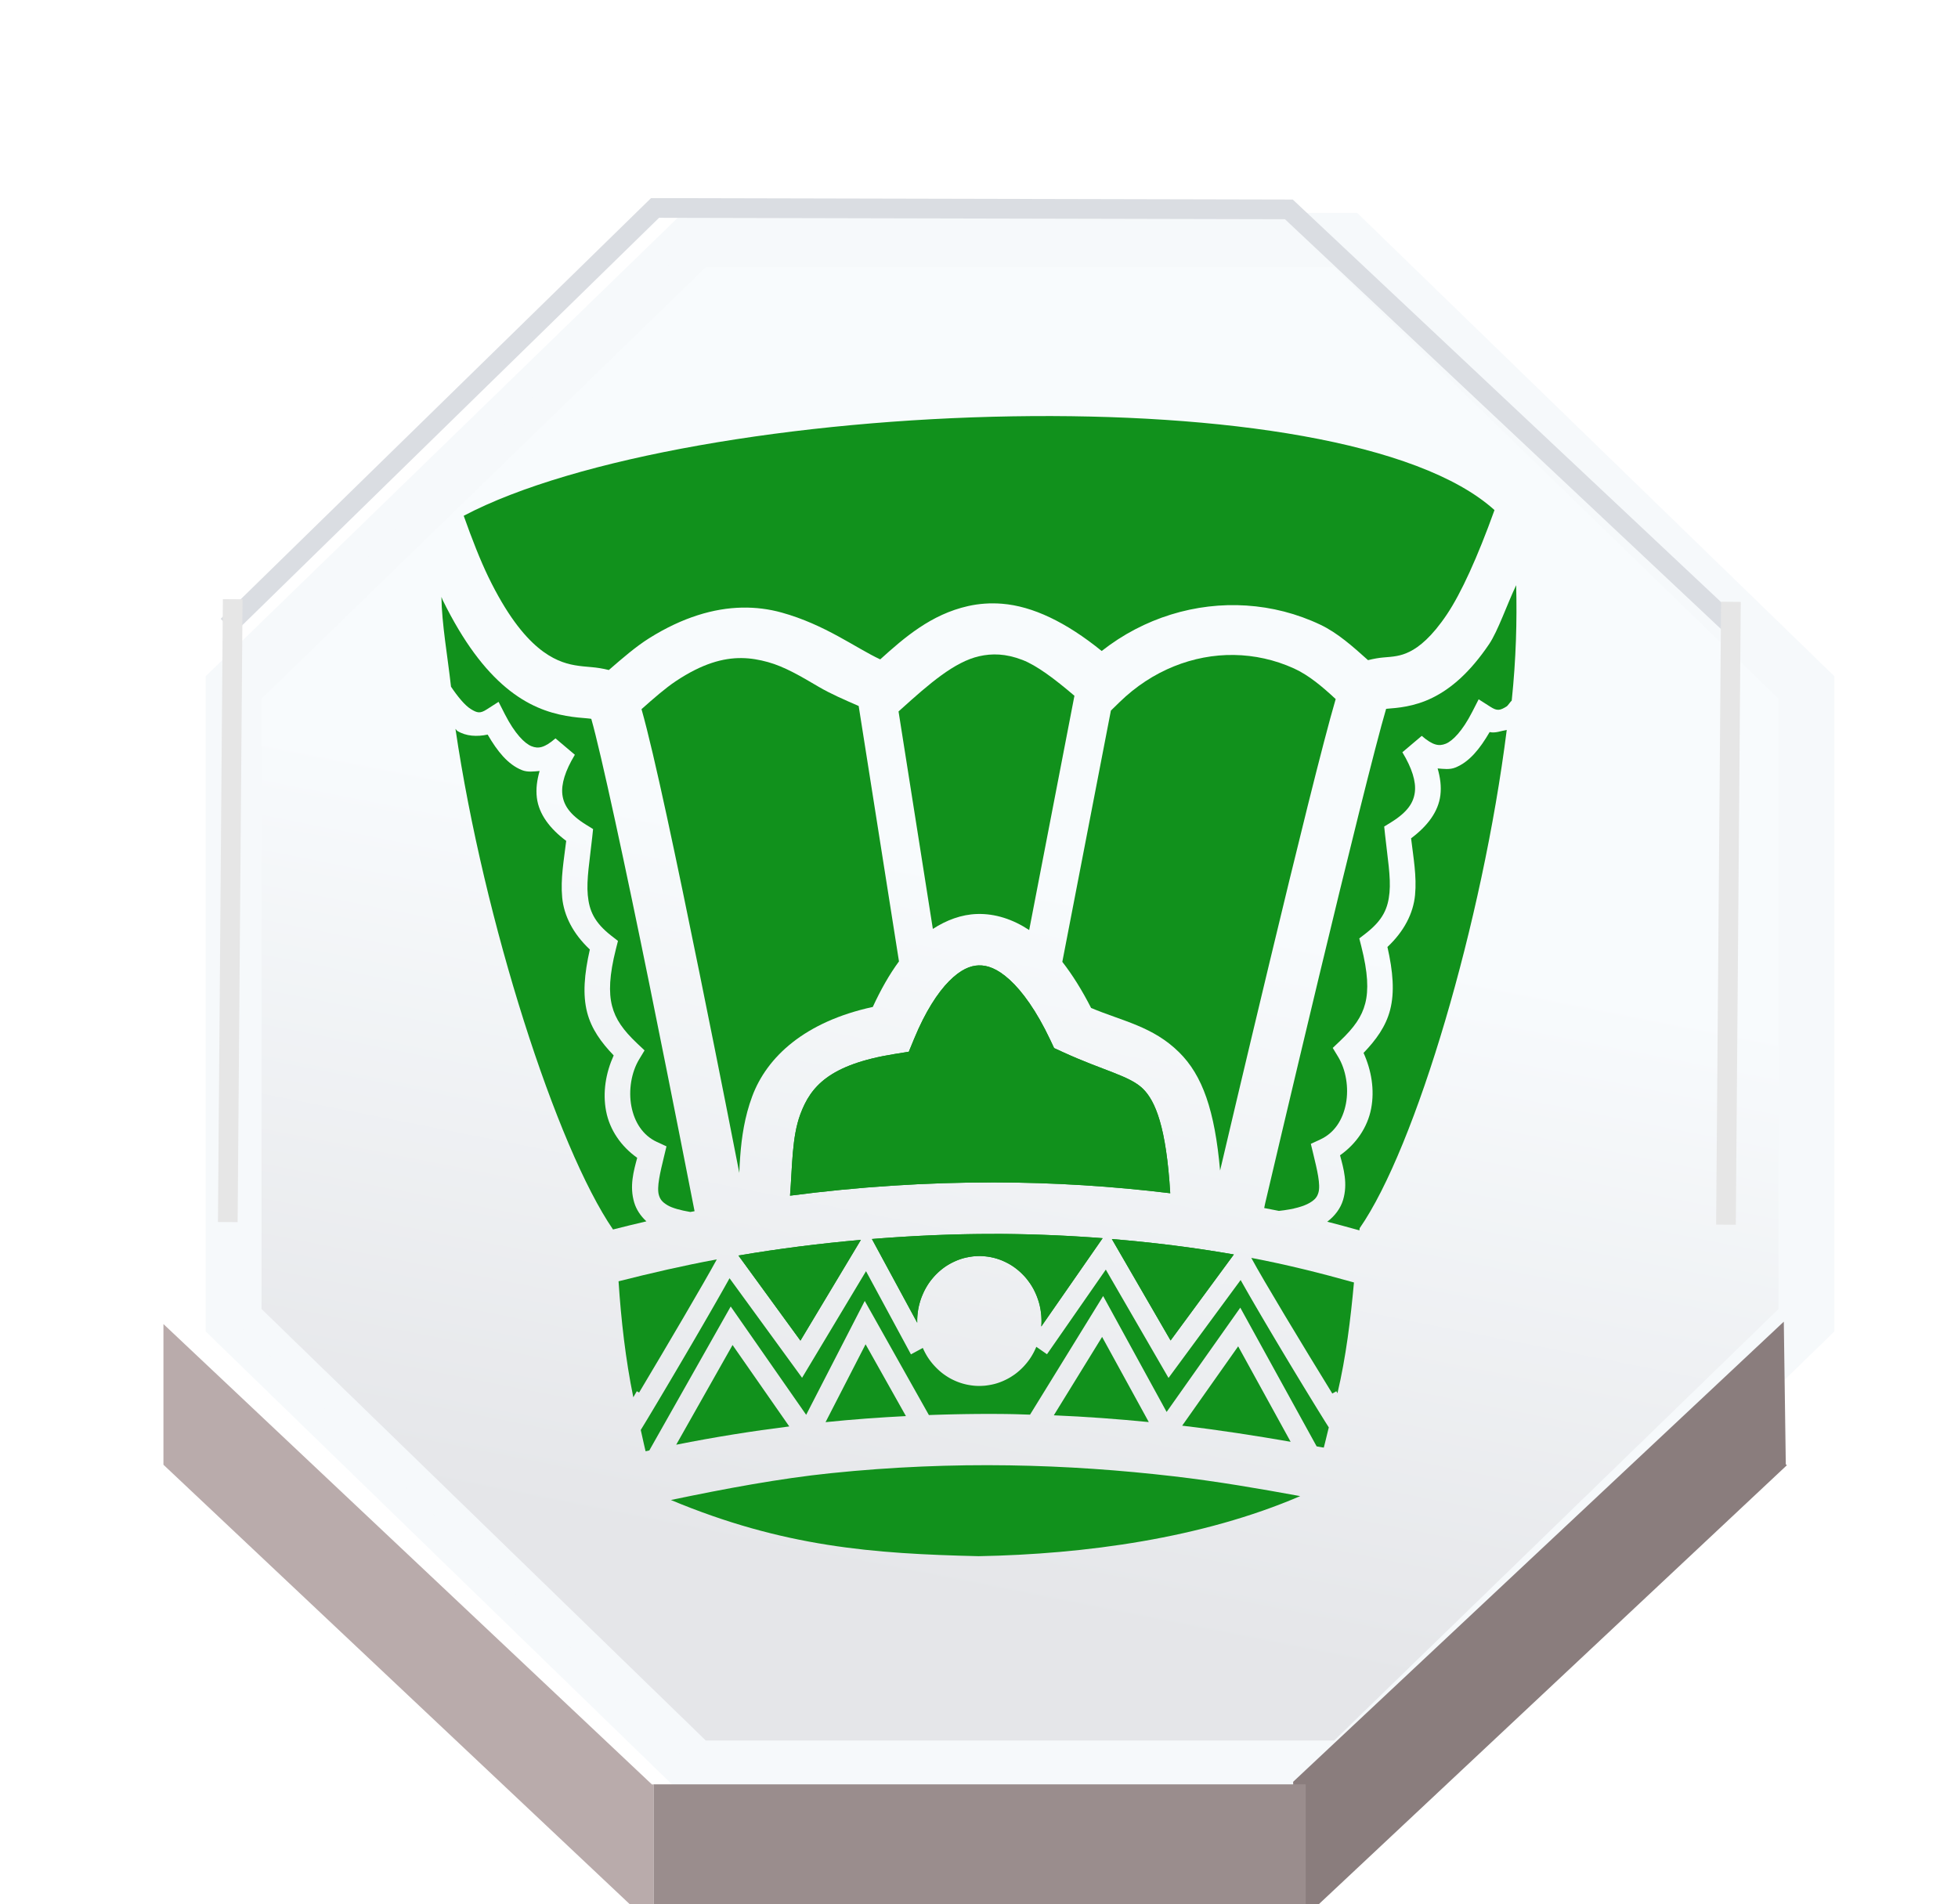 <svg height="106.985" width="110" xmlns="http://www.w3.org/2000/svg" xmlns:xlink="http://www.w3.org/1999/xlink"><linearGradient id="a" gradientUnits="userSpaceOnUse" spreadMethod="pad" x1="324.016" x2="330.455" y1="636.05" y2="604.455"><stop offset="0" stop-color="#e5e6e9"/><stop offset="1" stop-color="#f8fbfd"/></linearGradient><filter id="b" color-interpolation-filters="sRGB"><feFlood flood-opacity=".498" result="flood"/><feComposite in="flood" in2="SourceGraphic" operator="in" result="composite1"/><feGaussianBlur in="composite1" result="blur" stdDeviation="1"/><feOffset dx="1.9" dy="4" result="offset"/><feComposite in="SourceGraphic" in2="offset" operator="over" result="composite2"/></filter><filter id="c" color-interpolation-filters="sRGB"><feFlood flood-opacity=".498" result="flood"/><feComposite in="flood" in2="SourceGraphic" operator="in" result="composite1"/><feGaussianBlur in="composite1" result="blur" stdDeviation="1"/><feOffset dx="0" dy="4" result="offset"/><feComposite in="SourceGraphic" in2="offset" operator="over" result="composite2"/></filter><filter id="d" color-interpolation-filters="sRGB"><feFlood flood-color="#d3d6dd" flood-opacity=".498" result="flood"/><feComposite in="flood" in2="SourceGraphic" operator="in" result="composite1"/><feGaussianBlur in="composite1" result="blur" stdDeviation=".5"/><feOffset dx="0" dy="1" result="offset"/><feComposite in="SourceGraphic" in2="offset" operator="over" result="composite2"/></filter><filter id="e" color-interpolation-filters="sRGB"><feFlood flood-opacity=".498" result="flood"/><feComposite in="flood" in2="SourceGraphic" operator="out" result="composite1"/><feGaussianBlur in="composite1" result="blur" stdDeviation="1"/><feOffset dx="0" dy="1.5" result="offset"/><feComposite in="offset" in2="SourceGraphic" operator="atop" result="composite2"/></filter><g transform="translate(9.038 11.697)"><g transform="translate(-5.409 3.925)"><path d="m289.651 623.037v-28.463l20.122-20.123h28.459l20.127 20.123v28.463l-.064.065-20.063 20.058h-28.377-.082z" fill="url(#a)" filter="url(#b)" stroke="#f6f9fb" stroke-opacity=".996" stroke-width="2.44" transform="matrix(1.286 0 0 1.249 -365.438 -724.621)"/><g fill="#b9abab" filter="url(#c)" transform="matrix(1.106 0 0 1.106 .386 -9.723)"><path d="m358.299 623.105v6.309l.043.043-19.881 19.877h-.229v-6.088-.086l20.063-20.058z" fill="#877a7a" fill-opacity=".969" transform="matrix(1.258 -.018 .016 1.147 -373.731 -650.445)"/><path d="m338.176 649.406h-28.309-.012v-.144-6.016-.086h28.377v.086 6.088.072z" fill="#9a8d8d" transform="matrix(1.167 0 0 1.137 -332.024 -649.972)"/><path d="m309.727 649.262-20.076-20.076v-6.149l20.122 20.123h.082v.086 6.016z" fill="#b9abab" transform="matrix(1.233 0 0 1.162 -352.468 -666.048)"/></g><g fill="none"><path d="m338.232 574.451 20.127 20.123v28.463l-.064.065-20.063 20.058h-28.377-.082l-20.122-20.123v-28.463l20.122-20.123z" transform="matrix(1.286 0 0 1.286 -365.231 -745.49)"/><path d="m289.651 623.037v6.149.156" transform="matrix(1.286 0 0 1.286 -365.231 -745.49)"/><path d="m309.855 643.246v6.016.144.143" transform="matrix(1.286 0 0 1.286 -365.231 -745.49)"/><path d="m338.232 643.246v6.088.072.143" transform="matrix(1.286 0 0 1.286 -365.231 -745.49)"/><path d="m95.372 55.528v8.11"/><path d="m289.589 629.125.062.061 20.076 20.076" transform="matrix(1.286 0 0 1.286 -365.231 -745.49)"/><path d="m338.461 649.334 19.881-19.877.068-.072" transform="matrix(1.286 0 0 1.286 -365.231 -745.49)"/><path d="m33.112 89.339h36.392"/><path d="m7.93 25.455 21.713-21.226 32.195.073 22.585 21.226" filter="url(#d)" stroke="#dadde2" transform="matrix(1.106 0 0 1.106 .386 -9.723)"/><path d="m9.445 18.041-.277 34.991" stroke="#e6e6e6" stroke-width="1.106"/><path d="m93.613 18.188-.277 34.991" stroke="#e6e6e6" stroke-width="1.106"/></g></g><g fill="#11911c" filter="url(#e)" transform="matrix(.95 0 0 .95 100.903 -12.406)"><path d="m58.615 64.133-2.83 4.01c1.886.221 3.702.506 5.482.814z" transform="matrix(1.17 0 0 1.17 -111.086 3.827)"/><path d="m33.059 64.066-2.848 5.039c1.95-.389 3.852-.689 5.715-.924z" transform="matrix(1.17 0 0 1.17 -111.086 3.827)"/><path d="m39.783 64.029-2.023 3.936c1.379-.142 2.73-.239 4.062-.307z" transform="matrix(1.17 0 0 1.17 -111.086 3.827)"/><path d="m51.738 63.656-2.441 3.963c1.639.069 3.236.188 4.801.342z" transform="matrix(1.17 0 0 1.17 -111.086 3.827)"/><path d="m39.545 58.752c-2.066.181-4.132.442-6.188.791l3.133 4.301z" transform="matrix(1.17 0 0 1.17 -111.086 3.827)"/><path d="m39.545 58.752-3.055 5.092-3.133-4.301c2.056-.349 4.121-.61 6.188-.791z" transform="matrix(1.17 0 0 1.17 -111.086 3.827)"/><path d="m52.23 58.709 2.969 5.127 3.197-4.346c-2.018-.354-4.079-.608-6.166-.781z" transform="matrix(1.17 0 0 1.17 -111.086 3.827)"/><path d="m52.23 58.709c2.087.173 4.148.427 6.166.781l-3.197 4.346z" transform="matrix(1.17 0 0 1.17 -111.086 3.827)"/><path d="m46.293 58.451c-2.053-.003-4.121.09-6.189.256l2.291 4.232a3.141 3.284 0 0 1 -.002-.088 3.141 3.284 0 0 1 0-.074 3.141 3.284 0 0 1 .008-.154 3.141 3.284 0 0 1 .014-.152 3.141 3.284 0 0 1 .02-.152 3.141 3.284 0 0 1 .027-.152 3.141 3.284 0 0 1 .035-.148 3.141 3.284 0 0 1 .041-.148 3.141 3.284 0 0 1 .047-.146 3.141 3.284 0 0 1 .055-.143 3.141 3.284 0 0 1 .061-.141 3.141 3.284 0 0 1 .066-.139 3.141 3.284 0 0 1 .072-.133 3.141 3.284 0 0 1 .078-.131 3.141 3.284 0 0 1 .084-.127 3.141 3.284 0 0 1 .09-.121 3.141 3.284 0 0 1 .096-.117 3.141 3.284 0 0 1 .1-.113 3.141 3.284 0 0 1 .105-.107 3.141 3.284 0 0 1 .111-.104 3.141 3.284 0 0 1 .113-.096 3.141 3.284 0 0 1 .119-.092 3.141 3.284 0 0 1 .123-.086 3.141 3.284 0 0 1 .127-.078 3.141 3.284 0 0 1 .129-.072 3.141 3.284 0 0 1 .133-.066 3.141 3.284 0 0 1 .137-.061 3.141 3.284 0 0 1 .137-.053 3.141 3.284 0 0 1 .141-.047 3.141 3.284 0 0 1 .143-.039 3.141 3.284 0 0 1 .145-.031 3.141 3.284 0 0 1 .145-.025 3.141 3.284 0 0 1 .146-.02 3.141 3.284 0 0 1 .148-.01 3.141 3.284 0 0 1 .146-.004 3.141 3.284 0 0 1 .07 0 3.141 3.284 0 0 1 .148.008 3.141 3.284 0 0 1 .146.014 3.141 3.284 0 0 1 .145.021 3.141 3.284 0 0 1 .146.029 3.141 3.284 0 0 1 .143.035 3.141 3.284 0 0 1 .141.043 3.141 3.284 0 0 1 .141.049 3.141 3.284 0 0 1 .137.057 3.141 3.284 0 0 1 .135.064 3.141 3.284 0 0 1 .131.068 3.141 3.284 0 0 1 .129.076 3.141 3.284 0 0 1 .125.082 3.141 3.284 0 0 1 .119.088 3.141 3.284 0 0 1 .117.094 3.141 3.284 0 0 1 .113.1 3.141 3.284 0 0 1 .107.105 3.141 3.284 0 0 1 .104.109 3.141 3.284 0 0 1 .098.115 3.141 3.284 0 0 1 .092.121 3.141 3.284 0 0 1 .088.123 3.141 3.284 0 0 1 .082.129 3.141 3.284 0 0 1 .076.131 3.141 3.284 0 0 1 .068.137 3.141 3.284 0 0 1 .064.139 3.141 3.284 0 0 1 .057.143 3.141 3.284 0 0 1 .051.145 3.141 3.284 0 0 1 .045.146 3.141 3.284 0 0 1 .037.148 3.141 3.284 0 0 1 .031.15 3.141 3.284 0 0 1 .023.152 3.141 3.284 0 0 1 .018.152 3.141 3.284 0 0 1 .01.154 3.141 3.284 0 0 1 .004.154 3.141 3.284 0 0 1 -.002.127 3.141 3.284 0 0 1 -.01.154l3.102-4.465c-1.808-.138-3.632-.214-5.471-.217z" transform="matrix(1.17 0 0 1.17 -111.086 3.827)"/><path d="m46.293 58.451c1.839.002 3.663.079 5.471.217l-3.102 4.465a3.141 3.284 0 0 0 .01-.154 3.141 3.284 0 0 0 .002-.127 3.141 3.284 0 0 0 -.004-.154 3.141 3.284 0 0 0 -.01-.154 3.141 3.284 0 0 0 -.018-.152 3.141 3.284 0 0 0 -.023-.152 3.141 3.284 0 0 0 -.031-.15 3.141 3.284 0 0 0 -.037-.148 3.141 3.284 0 0 0 -.045-.146 3.141 3.284 0 0 0 -.051-.145 3.141 3.284 0 0 0 -.057-.143 3.141 3.284 0 0 0 -.064-.139 3.141 3.284 0 0 0 -.068-.137 3.141 3.284 0 0 0 -.076-.131 3.141 3.284 0 0 0 -.082-.129 3.141 3.284 0 0 0 -.088-.123 3.141 3.284 0 0 0 -.092-.121 3.141 3.284 0 0 0 -.098-.115 3.141 3.284 0 0 0 -.104-.109 3.141 3.284 0 0 0 -.107-.105 3.141 3.284 0 0 0 -.113-.1 3.141 3.284 0 0 0 -.117-.094 3.141 3.284 0 0 0 -.119-.088 3.141 3.284 0 0 0 -.125-.082 3.141 3.284 0 0 0 -.129-.076 3.141 3.284 0 0 0 -.131-.068 3.141 3.284 0 0 0 -.135-.064 3.141 3.284 0 0 0 -.137-.057 3.141 3.284 0 0 0 -.141-.049 3.141 3.284 0 0 0 -.141-.043 3.141 3.284 0 0 0 -.143-.035 3.141 3.284 0 0 0 -.146-.029 3.141 3.284 0 0 0 -.145-.021 3.141 3.284 0 0 0 -.146-.014 3.141 3.284 0 0 0 -.148-.008 3.141 3.284 0 0 0 -.07 0 3.141 3.284 0 0 0 -.146.004 3.141 3.284 0 0 0 -.148.01 3.141 3.284 0 0 0 -.146.02 3.141 3.284 0 0 0 -.145.025 3.141 3.284 0 0 0 -.145.031 3.141 3.284 0 0 0 -.143.039 3.141 3.284 0 0 0 -.141.047 3.141 3.284 0 0 0 -.137.053 3.141 3.284 0 0 0 -.137.061 3.141 3.284 0 0 0 -.133.066 3.141 3.284 0 0 0 -.129.072 3.141 3.284 0 0 0 -.127.078 3.141 3.284 0 0 0 -.123.086 3.141 3.284 0 0 0 -.119.092 3.141 3.284 0 0 0 -.113.096 3.141 3.284 0 0 0 -.111.104 3.141 3.284 0 0 0 -.105.107 3.141 3.284 0 0 0 -.1.113 3.141 3.284 0 0 0 -.096.117 3.141 3.284 0 0 0 -.09.121 3.141 3.284 0 0 0 -.084.127 3.141 3.284 0 0 0 -.078.131 3.141 3.284 0 0 0 -.072.133 3.141 3.284 0 0 0 -.066.139 3.141 3.284 0 0 0 -.061.141 3.141 3.284 0 0 0 -.055.143 3.141 3.284 0 0 0 -.047.146 3.141 3.284 0 0 0 -.041.148 3.141 3.284 0 0 0 -.035.148 3.141 3.284 0 0 0 -.027.152 3.141 3.284 0 0 0 -.02.152 3.141 3.284 0 0 0 -.014.152 3.141 3.284 0 0 0 -.008.154 3.141 3.284 0 0 0 0 .074 3.141 3.284 0 0 0 .002.088l-2.291-4.232c2.069-.166 4.136-.258 6.189-.256z" transform="matrix(1.17 0 0 1.17 -111.086 3.827)"/><path d="m45.5 44.879c-.428.013-.913.209-1.496.797-.583.588-1.209 1.559-1.76 2.895l-.277.672-.717.115c-1.659.266-2.721.68-3.434 1.201-.712.521-1.074 1.151-1.332 1.846-.427 1.151-.402 2.622-.52 4.113 3.444-.45 6.904-.674 10.33-.67 3.0.004 5.971.192 8.887.547-.101-1.679-.289-2.846-.531-3.67-.242-.824-.537-1.304-.848-1.609-.674-.663-2-.913-4.061-1.861l-.43-.197-.201-.428c-.683-1.444-1.406-2.442-2.045-3.023-.639-.581-1.138-.74-1.566-.727z" transform="matrix(1.17 0 0 1.17 -111.086 3.827)"/><path d="m45.5 44.879c.428-.013.927.146 1.566.727.639.581 1.362 1.58 2.045 3.023l.201.428.43.197c2.06.948 3.387 1.198 4.061 1.861.31.306.606.786.848 1.609.242.824.431 1.991.531 3.67-2.916-.355-5.887-.543-8.887-.547-3.426-.004-6.886.22-10.33.67.118-1.491.092-2.962.52-4.113.258-.695.62-1.324 1.332-1.846.712-.521 1.774-.935 3.434-1.201l.717-.115.277-.672c.551-1.336 1.177-2.307 1.76-2.895.583-.588 1.068-.783 1.496-.797z" transform="matrix(1.17 0 0 1.17 -111.086 3.827)"/><path d="m52.182 32-2.455 12.699c.517.664 1 1.44 1.455 2.332.801.335 1.583.569 2.328.881.745.312 1.455.703 2.115 1.354.594.584 1.046 1.321 1.383 2.291.337.97.56 2.174.693 3.691.212-.901 1.184-5.044 2.486-10.465 1.361-5.666 2.716-11.183 3.357-13.365-.664-.615-1.347-1.202-2.111-1.549-.968-.439-1.995-.664-3.025-.68-1.031-.016-2.064.18-3.047.578-.983.398-1.915 1.001-2.74 1.805z" transform="matrix(1.17 0 0 1.17 -111.086 3.827)"/><path d="m41.449 32.043 1.734 10.992c.686-.442 1.436-.729 2.234-.754.919-.029 1.82.272 2.635.811l2.287-11.84c-.994-.851-1.909-1.535-2.627-1.812-.853-.329-1.55-.331-2.18-.189-.63.141-1.264.491-1.918.965-.654.474-1.325 1.071-2.031 1.707z" transform="matrix(1.17 0 0 1.17 -111.086 3.827)"/><path d="m33.4 55.373c.012-.309.023-.538.049-.877.07-.933.219-1.963.602-2.994.372-1.002 1.038-1.947 2.041-2.734.501-.394 1.088-.748 1.762-1.051.674-.302 1.436-.552 2.293-.738.4-.868.837-1.641 1.324-2.303l-2.037-12.908c-.7-.306-1.411-.611-2.023-.971-.884-.519-1.709-1.012-2.562-1.248-.427-.118-.864-.198-1.332-.203s-.968.066-1.516.248c-.548.182-1.145.477-1.811.92-.519.346-1.121.87-1.732 1.414.644 2.262 1.788 7.714 2.934 13.355 1.062 5.229 1.791 8.97 2.01 10.09z" transform="matrix(1.17 0 0 1.17 -111.086 3.827)"/><path d="m18.824 30.785c.341.509.706.952 1.004 1.137.329.204.474.232.803.021l.602-.385.324.637c.496.971.995 1.468 1.338 1.605.343.138.65.091 1.215-.395l.979.828c-.491.809-.695 1.488-.631 2.012.032.262.122.513.309.764s.471.502.895.764l.348.215-.043.406c-.125 1.17-.299 2.15-.225 2.932.037.391.117.735.297 1.066.18.331.459.65.895.99l.334.26-.104.41c-.333 1.32-.369 2.198-.195 2.875s.559 1.221 1.262 1.889l.381.359-.271.449c-.395.65-.549 1.567-.395 2.375.077.404.222.772.436 1.08.214.308.497.558.854.723l.484.223-.125.518c-.194.802-.377 1.553-.258 1.949.06.198.151.342.443.514.225.132.628.248 1.143.336.071-.014.143-.025.215-.039l-.004-.023v-.004s-1.078-5.533-2.285-11.477c-1.167-5.747-2.457-11.742-2.93-13.381-.076-.01-.08-.015-.197-.025-.553-.047-1.491-.105-2.531-.562-.52-.229-1.049-.549-1.582-.994-.533-.445-1.07-1.014-1.605-1.74s-1.067-1.608-1.594-2.68c-.022-.046-.044-.116-.066-.162.018 1.356.313 3.003.484 4.531z" transform="matrix(1.17 0 0 1.17 -111.086 3.827)"/><path d="m27.016 58.227c.563-.139 1.124-.284 1.689-.412-.299-.275-.512-.603-.615-.947-.249-.829-.03-1.595.15-2.264-.412-.291-.76-.646-1.027-1.045-.268-.399-.455-.843-.545-1.312-.183-.955-.014-1.942.383-2.818-.628-.655-1.126-1.336-1.342-2.176-.229-.891-.147-1.924.137-3.178-.423-.398-.752-.824-.984-1.266s-.37-.899-.414-1.361c-.089-.941.085-1.881.203-2.863-.412-.307-.757-.644-1.012-1.008s-.42-.755-.471-1.172c-.056-.453.01-.903.139-1.352-.302.023-.609.071-.896-.045-.706-.284-1.237-.945-1.73-1.795-.542.116-1.097.086-1.537-.188-.037-.023-.054-.075-.09-.1 1.44 9.757 5.123 21.161 7.963 25.301z" transform="matrix(1.17 0 0 1.17 -111.086 3.827)"/><path d="m28.043 66.709c.076-.133.093-.162.176-.307l.117.066c1.437-2.408 3.261-5.508 3.928-6.73-1.668.308-3.323.69-4.967 1.107.128 1.959.355 3.952.746 5.863z" transform="matrix(1.17 0 0 1.17 -111.086 3.827)"/><path d="m61.752 71.703c-2.076-.378-4.174-.743-6.385-1-2.667-.31-5.438-.512-8.324-.555-2.886-.043-5.887.073-9.018.396-2.584.267-5.316.778-8.082 1.355 5.685 2.376 10.235 2.717 15.557 2.84 5.351-.099 11.294-.902 16.252-3.037z" transform="matrix(1.17 0 0 1.17 -111.086 3.827)"/><path d="m63.197 68.232c-.086-.137-.139-.218-.23-.365-1.431-2.302-3.335-5.493-4.227-7.086l-3.645 4.949-3.17-5.475-2.973 4.277-.539-.375a3.141 3.284 0 0 1 -.047.105 3.141 3.284 0 0 1 -.066.139 3.141 3.284 0 0 1 -.072.133 3.141 3.284 0 0 1 -.078.131 3.141 3.284 0 0 1 -.084.127 3.141 3.284 0 0 1 -.09.121 3.141 3.284 0 0 1 -.096.117 3.141 3.284 0 0 1 -.1.113 3.141 3.284 0 0 1 -.105.107 3.141 3.284 0 0 1 -.111.104 3.141 3.284 0 0 1 -.113.096 3.141 3.284 0 0 1 -.119.092 3.141 3.284 0 0 1 -.123.084 3.141 3.284 0 0 1 -.127.08 3.141 3.284 0 0 1 -.129.072 3.141 3.284 0 0 1 -.133.066 3.141 3.284 0 0 1 -.137.061 3.141 3.284 0 0 1 -.137.053 3.141 3.284 0 0 1 -.141.047 3.141 3.284 0 0 1 -.143.039 3.141 3.284 0 0 1 -.145.031 3.141 3.284 0 0 1 -.145.025 3.141 3.284 0 0 1 -.146.02 3.141 3.284 0 0 1 -.148.01 3.141 3.284 0 0 1 -.146.004 3.141 3.284 0 0 1 -.051 0 3.141 3.284 0 0 1 -.146-.006 3.141 3.284 0 0 1 -.146-.014 3.141 3.284 0 0 1 -.146-.021 3.141 3.284 0 0 1 -.145-.027 3.141 3.284 0 0 1 -.145-.035 3.141 3.284 0 0 1 -.141-.041 3.141 3.284 0 0 1 -.141-.049 3.141 3.284 0 0 1 -.137-.055 3.141 3.284 0 0 1 -.135-.062 3.141 3.284 0 0 1 -.133-.068 3.141 3.284 0 0 1 -.129-.076 3.141 3.284 0 0 1 -.125-.082 3.141 3.284 0 0 1 -.121-.086 3.141 3.284 0 0 1 -.117-.094 3.141 3.284 0 0 1 -.113-.1 3.141 3.284 0 0 1 -.107-.104 3.141 3.284 0 0 1 -.104-.109 3.141 3.284 0 0 1 -.1-.115 3.141 3.284 0 0 1 -.094-.119 3.141 3.284 0 0 1 -.088-.123 3.141 3.284 0 0 1 -.082-.127 3.141 3.284 0 0 1 -.076-.133 3.141 3.284 0 0 1 -.07-.135 3.141 3.284 0 0 1 -.064-.139l-.6.324-2.271-4.203-3.232 5.387-3.666-5.031c-.883 1.592-2.758 4.797-4.152 7.117-.134.223-.216.354-.336.553.083.356.156.713.246 1.076.062-.013.124-.028.186-.041l4.115-7.277 3.814 5.475 2.961-5.756 3.242 5.768c1.389-.05 2.755-.069 4.094-.049.342.005.678.02 1.018.029l3.695-5.996 3.209 5.859 3.723-5.271 3.859 7.01c.119.022.24.044.361.064.092-.344.167-.682.254-1.02z" transform="matrix(1.17 0 0 1.17 -111.086 3.827)"/><path d="m64.467 60.904c-1.695-.476-3.419-.906-5.189-1.242.603 1.121 2.581 4.397 4.096 6.857l.203-.117c.027.047.031.054.057.1.428-1.813.664-3.733.834-5.598z" transform="matrix(1.17 0 0 1.17 -111.086 3.827)"/><path d="m72.188 32.979c-.29.045-.559.173-.863.107-.494.85-1.026 1.509-1.732 1.793-.288.116-.594.068-.896.045.129.448.194.898.139 1.352-.051.417-.214.808-.469 1.172-.254.364-.6.7-1.012 1.008.118.982.291 1.924.201 2.865-.044.462-.182.92-.414 1.361-.232.442-.559.868-.982 1.266.284 1.253.366 2.285.137 3.176-.216.841-.715 1.522-1.344 2.178.396.876.566 1.862.383 2.816-.09.47-.278.915-.545 1.314-.267.399-.615.754-1.027 1.045.18.668.402 1.433.152 2.262-.123.409-.402.797-.799 1.096.548.135 1.085.289 1.627.436 0-.039.012-.07.012-.109 2.84-4.087 6.208-15.486 7.434-25.182z" transform="matrix(1.17 0 0 1.17 -111.086 3.827)"/><path d="m72.664 25.668c-.455.953-.918 2.311-1.365 2.973-.485.717-.966 1.278-1.443 1.719-.477.44-.951.76-1.422.992-.942.465-1.812.515-2.275.553-.047.004-.029.004-.066.008-.513 1.725-1.992 7.701-3.379 13.477-1.434 5.971-2.738 11.531-2.738 11.531l-.045.221c.248.048.497.094.744.145.764-.081 1.268-.239 1.553-.406.292-.171.384-.317.443-.516.119-.397-.064-1.147-.258-1.949l-.125-.518.482-.223c.356-.165.641-.414.855-.723s.358-.676.436-1.08c.155-.808.001-1.725-.395-2.375l-.271-.447.379-.361c.702-.668 1.09-1.212 1.264-1.889.174-.677.136-1.555-.197-2.875l-.104-.41.334-.258c.436-.34.716-.658.896-.99s.26-.677.297-1.068c.074-.782-.1-1.761-.225-2.932l-.043-.406.348-.215c.423-.262.708-.513.895-.764.187-.251.275-.502.307-.764.064-.524-.14-1.203-.631-2.012l.979-.828c.565.486.872.534 1.215.396.343-.138.84-.636 1.336-1.607l.326-.637.604.385c.329.21.474.183.803-.021.078-.049.178-.223.264-.299.221-2.111.27-4.033.225-5.826z" transform="matrix(1.17 0 0 1.17 -111.086 3.827)"/><path d="m47.227 17.127c-10.895.176-22.14 2.067-27.756 5.027.422 1.19.841 2.256 1.246 3.092.457.942.901 1.681 1.322 2.26.842 1.158 1.596 1.683 2.195 1.947.6.264 1.109.3 1.707.352.252.022.546.064.865.145.691-.602 1.38-1.194 2.033-1.604.854-.536 1.675-.916 2.459-1.166.784-.25 1.532-.371 2.24-.385.708-.014 1.377.077 2.002.25 1.097.304 2.033.751 2.85 1.195.816.444 1.512.883 2.133 1.172.612-.553 1.255-1.122 1.979-1.605.724-.484 1.529-.88 2.463-1.09.55-.123 1.125-.165 1.721-.117.768.062 1.573.292 2.414.691.841.399 1.716.966 2.617 1.697 1.07-.842 2.258-1.457 3.5-1.842 1.242-.385 2.536-.539 3.816-.455 1.281.083 2.547.404 3.734.967.879.417 1.647 1.108 2.412 1.793.288-.073.559-.118.766-.135.517-.042.87-.063 1.34-.295.47-.232 1.119-.742 1.891-1.898.704-1.054 1.531-2.856 2.395-5.258-3.855-3.483-13.815-4.909-24.344-4.738z" transform="matrix(1.17 0 0 1.17 -111.086 3.827)"/></g></g></svg>